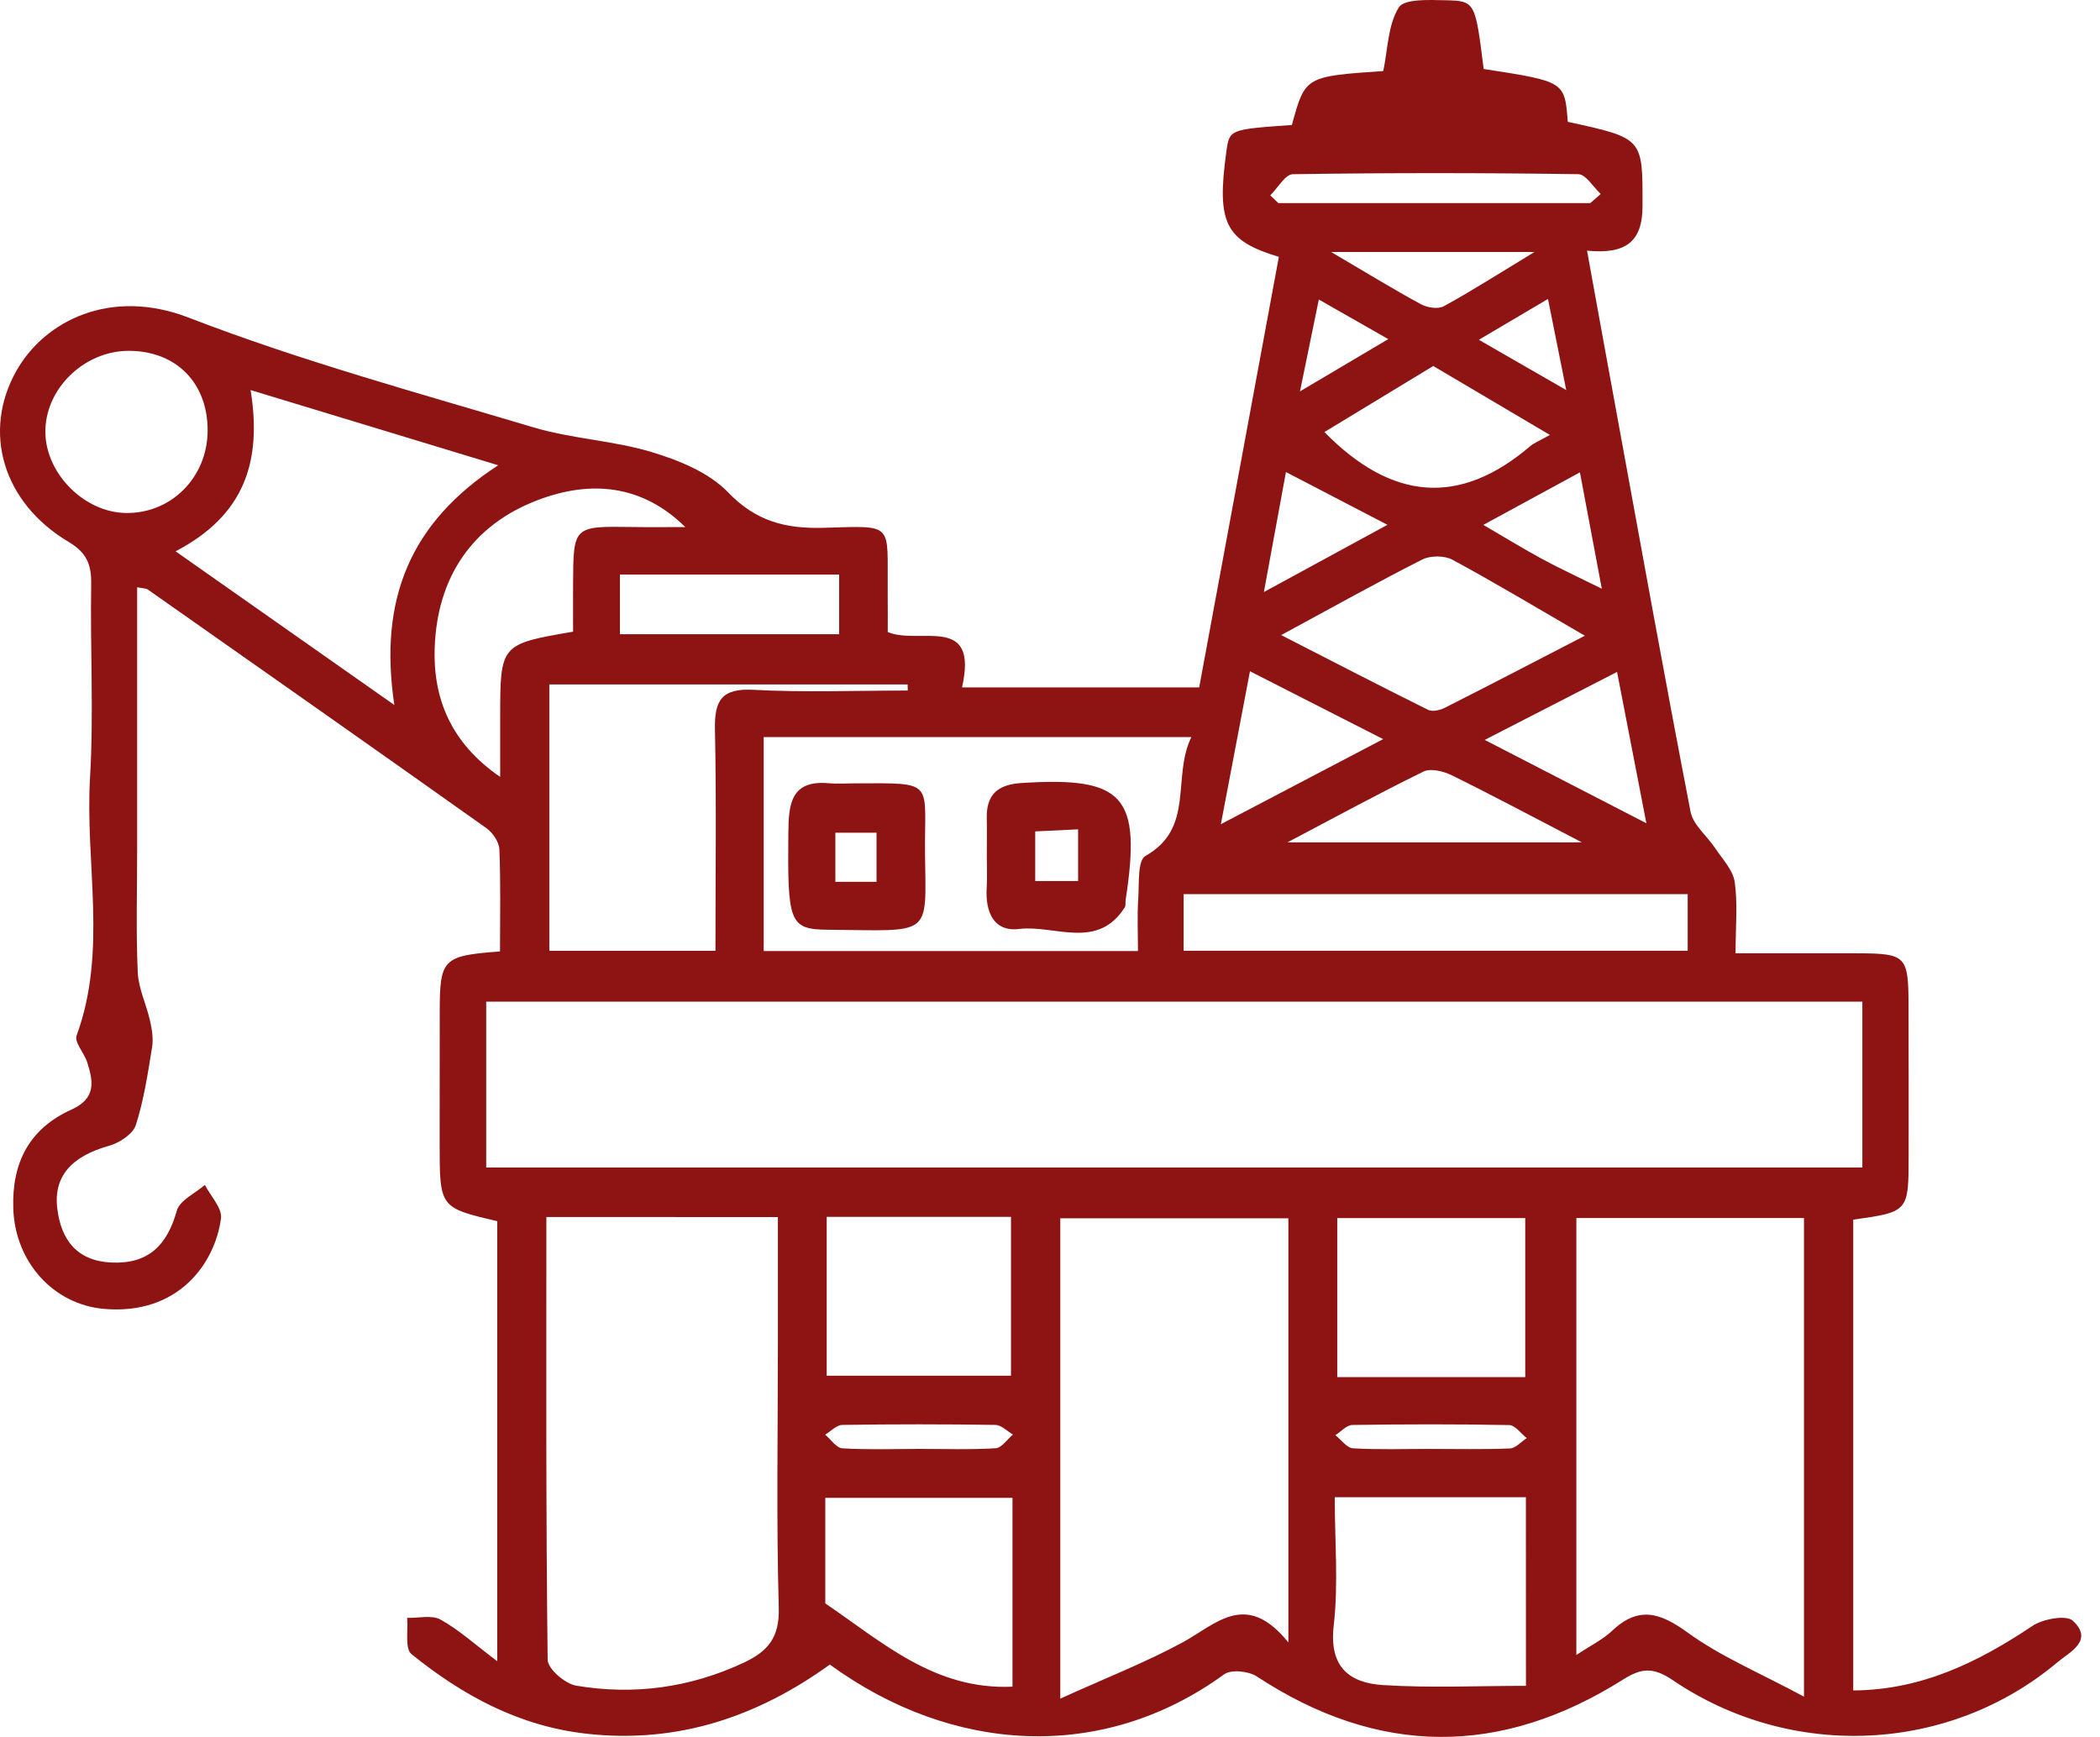 <svg xmlns="http://www.w3.org/2000/svg" width="81" height="67" fill="none" viewBox="0 0 81 67"><path fill="#8E1413" d="M32.008 64.209C29.222 66.218 26.134 67.274 22.61 66.875C20.014 66.582 17.841 65.398 15.87 63.805C15.609 63.594 15.749 62.886 15.704 62.408C16.139 62.421 16.656 62.286 16.994 62.475C17.706 62.871 18.324 63.435 19.179 64.08C19.179 58.249 19.179 52.682 19.179 47.105C16.959 46.585 16.958 46.585 16.958 44.111C16.958 42.423 16.958 40.736 16.961 39.048C16.963 36.986 17.074 36.865 19.286 36.702C19.286 35.402 19.316 34.081 19.262 32.764C19.251 32.479 19.005 32.118 18.758 31.943C14.416 28.86 10.057 25.801 5.701 22.74C5.634 22.693 5.529 22.701 5.29 22.653C5.29 26.034 5.29 29.386 5.29 32.737C5.29 34.326 5.243 35.916 5.313 37.501C5.34 38.13 5.645 38.742 5.786 39.371C5.86 39.703 5.921 40.066 5.867 40.394C5.702 41.404 5.551 42.429 5.239 43.398C5.127 43.746 4.61 44.084 4.212 44.196C2.763 44.602 2.053 45.371 2.211 46.632C2.362 47.84 2.976 48.64 4.297 48.701C5.72 48.767 6.446 48.038 6.818 46.705C6.93 46.302 7.527 46.035 7.902 45.706C8.123 46.139 8.577 46.604 8.524 47C8.291 48.739 6.874 50.734 4.02 50.49C2.057 50.322 0.58 48.679 0.512 46.616C0.453 44.825 1.149 43.526 2.755 42.802C3.712 42.37 3.602 41.721 3.364 40.977C3.249 40.618 2.86 40.203 2.955 39.945C4.156 36.672 3.275 33.3 3.473 29.984C3.619 27.511 3.476 25.021 3.517 22.541C3.529 21.782 3.353 21.322 2.64 20.899C0.111 19.391 -0.696 16.66 0.633 14.303C1.72 12.375 4.266 11.09 7.273 12.251C11.608 13.924 16.117 15.154 20.577 16.485C22.06 16.928 23.656 16.992 25.137 17.438C26.19 17.757 27.346 18.225 28.08 18.989C29.158 20.109 30.293 20.399 31.756 20.36C34.529 20.284 34.218 20.135 34.24 22.812C34.245 23.343 34.242 23.876 34.242 24.38C35.465 24.899 37.754 23.653 37.107 26.517C40.204 26.517 43.19 26.517 46.254 26.517C47.281 20.969 48.303 15.439 49.327 9.909C47.255 9.281 46.919 8.607 47.304 5.84C47.422 4.992 47.422 4.992 49.83 4.821C50.341 2.948 50.341 2.948 53.355 2.74C53.529 1.911 53.531 0.971 53.951 0.289C54.16 -0.052 55.136 -0.003 55.761 0.01C56.904 0.034 56.904 0.077 57.227 2.661C60.354 3.144 60.354 3.144 60.471 4.7C63.41 5.336 63.357 5.336 63.354 7.955C63.353 9.34 62.692 9.814 61.214 9.669C61.604 11.811 61.965 13.813 62.333 15.814C63.28 20.983 64.209 26.155 65.208 31.315C65.308 31.828 65.85 32.25 66.165 32.729C66.441 33.145 66.841 33.559 66.909 34.015C67.03 34.84 66.944 35.695 66.944 36.772C68.565 36.772 70.129 36.769 71.694 36.773C73.508 36.78 73.609 36.883 73.615 38.739C73.621 40.674 73.619 42.608 73.619 44.544C73.619 46.746 73.618 46.746 71.482 47.047C71.482 53.073 71.482 59.111 71.482 65.207C74.112 65.192 76.297 64.121 78.393 62.719C78.801 62.447 79.7 62.284 79.953 62.519C80.773 63.285 79.829 63.726 79.363 64.117C75.199 67.62 69.12 67.927 64.521 64.811C63.775 64.306 63.323 64.334 62.608 64.785C57.884 67.764 53.171 67.751 48.474 64.666C48.16 64.46 47.488 64.391 47.22 64.584C42.51 68.009 36.72 67.64 32.008 64.209ZM18.754 45.037C36.544 45.037 54.174 45.037 71.834 45.037C71.834 42.819 71.834 40.72 71.834 38.639C54.085 38.639 36.447 38.639 18.754 38.639C18.754 40.802 18.754 42.866 18.754 45.037ZM21.075 46.946C21.075 52.732 21.054 58.378 21.124 64.024C21.128 64.375 21.797 64.952 22.224 65.023C24.452 65.396 26.613 65.106 28.686 64.137C29.627 63.696 30.07 63.162 30.038 62.021C29.943 58.651 30.004 55.276 30.004 51.903C30.004 50.282 30.004 48.661 30.004 46.947C26.996 46.946 24.14 46.946 21.075 46.946ZM49.695 46.994C46.658 46.994 43.806 46.994 40.897 46.994C40.897 53.053 40.897 59.019 40.897 65.523C42.662 64.722 44.182 64.13 45.605 63.359C46.909 62.653 48.055 61.324 49.695 63.356C49.695 57.617 49.695 52.345 49.695 46.994ZM69.582 65.447C69.582 58.994 69.582 53.02 69.582 46.985C66.607 46.985 63.717 46.985 60.802 46.985C60.802 52.612 60.802 58.155 60.802 63.84C61.366 63.465 61.819 63.247 62.169 62.917C63.185 61.952 64.013 62.188 65.09 62.971C66.364 63.898 67.86 64.52 69.582 65.447ZM21.189 26.401C21.189 29.943 21.189 33.327 21.189 36.676C23.365 36.676 25.422 36.676 27.596 36.676C27.596 33.77 27.635 30.958 27.577 28.147C27.553 27.034 27.819 26.543 29.058 26.609C31.038 26.715 33.027 26.637 35.013 26.637C35.011 26.558 35.01 26.48 35.008 26.401C30.423 26.401 25.84 26.401 21.189 26.401ZM29.457 28.431C29.457 31.268 29.457 33.963 29.457 36.686C34.29 36.686 39.017 36.686 43.893 36.686C43.893 35.962 43.86 35.325 43.903 34.694C43.943 34.114 43.869 33.195 44.181 33.018C46.098 31.935 45.19 30.004 45.952 28.432C40.322 28.431 34.945 28.431 29.457 28.431ZM6.772 21.266C9.646 23.284 12.273 25.131 15.211 27.195C14.597 23.124 15.819 20.155 19.217 17.947C15.922 16.946 12.895 16.026 9.666 15.046C10.112 17.818 9.42 19.886 6.772 21.266ZM58.856 57.755C56.329 57.755 53.974 57.755 51.483 57.755C51.483 59.468 51.628 61.107 51.443 62.707C51.259 64.292 52.037 64.917 53.34 65C55.157 65.116 56.988 65.03 58.858 65.03C58.856 62.381 58.856 60.119 58.856 57.755ZM39.053 57.778C36.558 57.778 34.212 57.778 31.833 57.778C31.833 59.25 31.833 60.586 31.833 61.85C34.048 63.355 36.059 65.198 39.053 65.062C39.053 62.618 39.053 60.258 39.053 57.778ZM45.655 36.675C52.251 36.675 58.679 36.675 65.096 36.675C65.096 35.888 65.096 35.213 65.096 34.49C58.581 34.49 52.157 34.49 45.655 34.49C45.655 35.246 45.655 35.916 45.655 36.675ZM58.831 53.121C58.831 51.009 58.831 49.013 58.831 46.986C56.354 46.986 53.965 46.986 51.58 46.986C51.58 49.101 51.58 51.094 51.58 53.121C54.029 53.121 56.35 53.121 58.831 53.121ZM31.887 46.938C31.887 49.055 31.887 51.051 31.887 53.066C34.324 53.066 36.666 53.066 38.995 53.066C38.995 50.951 38.995 48.96 38.995 46.938C36.587 46.938 34.313 46.938 31.887 46.938ZM26.434 20.331C24.752 18.677 22.772 18.524 20.76 19.284C18.193 20.253 16.866 22.289 16.767 24.972C16.695 26.925 17.384 28.664 19.293 29.968C19.293 29.055 19.293 28.372 19.293 27.688C19.294 24.851 19.294 24.851 22.105 24.366C22.105 23.764 22.101 23.13 22.105 22.496C22.117 20.297 22.121 20.297 24.364 20.329C25.055 20.34 25.745 20.331 26.434 20.331ZM61.131 24.523C59.271 23.443 57.667 22.48 56.024 21.592C55.716 21.425 55.172 21.425 54.857 21.584C53.112 22.468 51.402 23.424 49.417 24.498C51.451 25.539 53.264 26.478 55.09 27.384C55.256 27.465 55.553 27.393 55.74 27.297C57.489 26.413 59.225 25.507 61.131 24.523ZM8.009 16.616C8.017 14.774 6.798 13.537 4.973 13.533C3.225 13.53 1.705 15.032 1.751 16.719C1.793 18.292 3.251 19.748 4.825 19.787C6.586 19.833 8 18.424 8.009 16.616ZM59.782 16.777C58.119 15.794 56.692 14.95 55.283 14.118C53.82 15.006 52.426 15.852 51.085 16.666C53.671 19.304 56.289 19.547 59.023 17.21C59.162 17.09 59.345 17.023 59.782 16.777ZM23.911 24.464C26.85 24.464 29.604 24.464 32.367 24.464C32.367 23.656 32.367 22.944 32.367 22.164C29.521 22.164 26.777 22.164 23.911 22.164C23.911 22.988 23.911 23.698 23.911 24.464ZM49.659 32.493C53.535 32.493 57.111 32.493 61.015 32.493C59.134 31.516 57.58 30.686 56.001 29.907C55.681 29.751 55.188 29.625 54.91 29.761C53.214 30.588 51.556 31.495 49.659 32.493ZM47.091 31.792C49.264 30.654 51.211 29.632 53.351 28.511C51.57 27.604 50.011 26.81 48.213 25.893C47.836 27.878 47.485 29.719 47.091 31.792ZM57.268 28.541C59.388 29.635 61.32 30.63 63.503 31.756C63.095 29.648 62.747 27.85 62.372 25.919C60.62 26.82 59.024 27.639 57.268 28.541ZM61.34 7.834C61.474 7.717 61.609 7.599 61.743 7.482C61.454 7.216 61.168 6.722 60.876 6.719C57.206 6.666 53.535 6.664 49.865 6.72C49.571 6.725 49.286 7.252 48.996 7.535C49.1 7.635 49.204 7.734 49.307 7.834C53.318 7.834 57.328 7.834 61.34 7.834ZM53.516 20.244C52.126 19.521 50.939 18.904 49.601 18.208C49.304 19.824 49.047 21.223 48.75 22.838C50.407 21.935 51.851 21.149 53.516 20.244ZM51.344 9.721C52.726 10.533 53.751 11.162 54.808 11.736C55.052 11.868 55.47 11.934 55.69 11.813C56.777 11.216 57.824 10.548 59.186 9.721C56.468 9.721 54.129 9.721 51.344 9.721ZM61.784 22.709C61.468 21.027 61.216 19.688 60.94 18.221C59.588 18.956 58.444 19.577 57.215 20.247C58.02 20.717 58.727 21.151 59.454 21.547C60.084 21.89 60.738 22.191 61.784 22.709ZM35.447 55.89C36.433 55.89 37.421 55.925 38.403 55.865C38.636 55.852 38.849 55.521 39.072 55.337C38.848 55.208 38.625 54.969 38.399 54.965C36.428 54.935 34.455 54.935 32.485 54.965C32.264 54.969 32.047 55.211 31.828 55.341C32.048 55.525 32.261 55.853 32.491 55.868C33.473 55.927 34.461 55.893 35.447 55.89ZM55.142 55.891C56.176 55.891 57.211 55.915 58.242 55.873C58.463 55.864 58.673 55.613 58.889 55.473C58.664 55.298 58.442 54.976 58.215 54.971C56.198 54.932 54.179 54.937 52.161 54.967C51.941 54.971 51.725 55.224 51.507 55.361C51.734 55.539 51.953 55.854 52.189 55.868C53.172 55.925 54.158 55.89 55.142 55.891ZM50.142 15.098C51.417 14.343 52.431 13.743 53.548 13.081C52.613 12.549 51.825 12.1 50.869 11.554C50.629 12.725 50.428 13.708 50.142 15.098ZM57.042 13.107C58.26 13.808 59.259 14.383 60.412 15.046C60.157 13.773 59.942 12.703 59.708 11.532C58.795 12.071 57.994 12.544 57.042 13.107Z"/><path fill="#8E1413" d="M35.68 32.951C35.719 36.183 35.967 35.897 31.932 35.864C30.445 35.851 30.373 35.582 30.408 32.118C30.419 31.039 30.493 30.079 31.965 30.213C32.307 30.243 32.657 30.216 33.002 30.216C36.114 30.211 35.65 30.093 35.68 32.951ZM33.809 34.016C33.809 33.273 33.809 32.695 33.809 32.122C33.213 32.122 32.705 32.122 32.221 32.122C32.221 32.812 32.221 33.385 32.221 34.016C32.788 34.016 33.264 34.016 33.809 34.016Z"/><path fill="#8E1413" d="M38.063 33.06C38.063 32.565 38.073 32.071 38.061 31.576C38.039 30.657 38.472 30.264 39.397 30.204C43.353 29.951 44.035 30.698 43.418 34.709C43.403 34.807 43.431 34.926 43.383 35.001C42.324 36.665 40.681 35.668 39.312 35.834C38.317 35.955 38.003 35.164 38.058 34.248C38.083 33.853 38.063 33.456 38.063 33.06ZM41.584 31.991C40.913 32.023 40.401 32.047 39.93 32.071C39.93 32.811 39.93 33.385 39.93 33.985C40.519 33.985 41.029 33.985 41.584 33.985C41.584 33.32 41.584 32.748 41.584 31.991Z"/></svg>